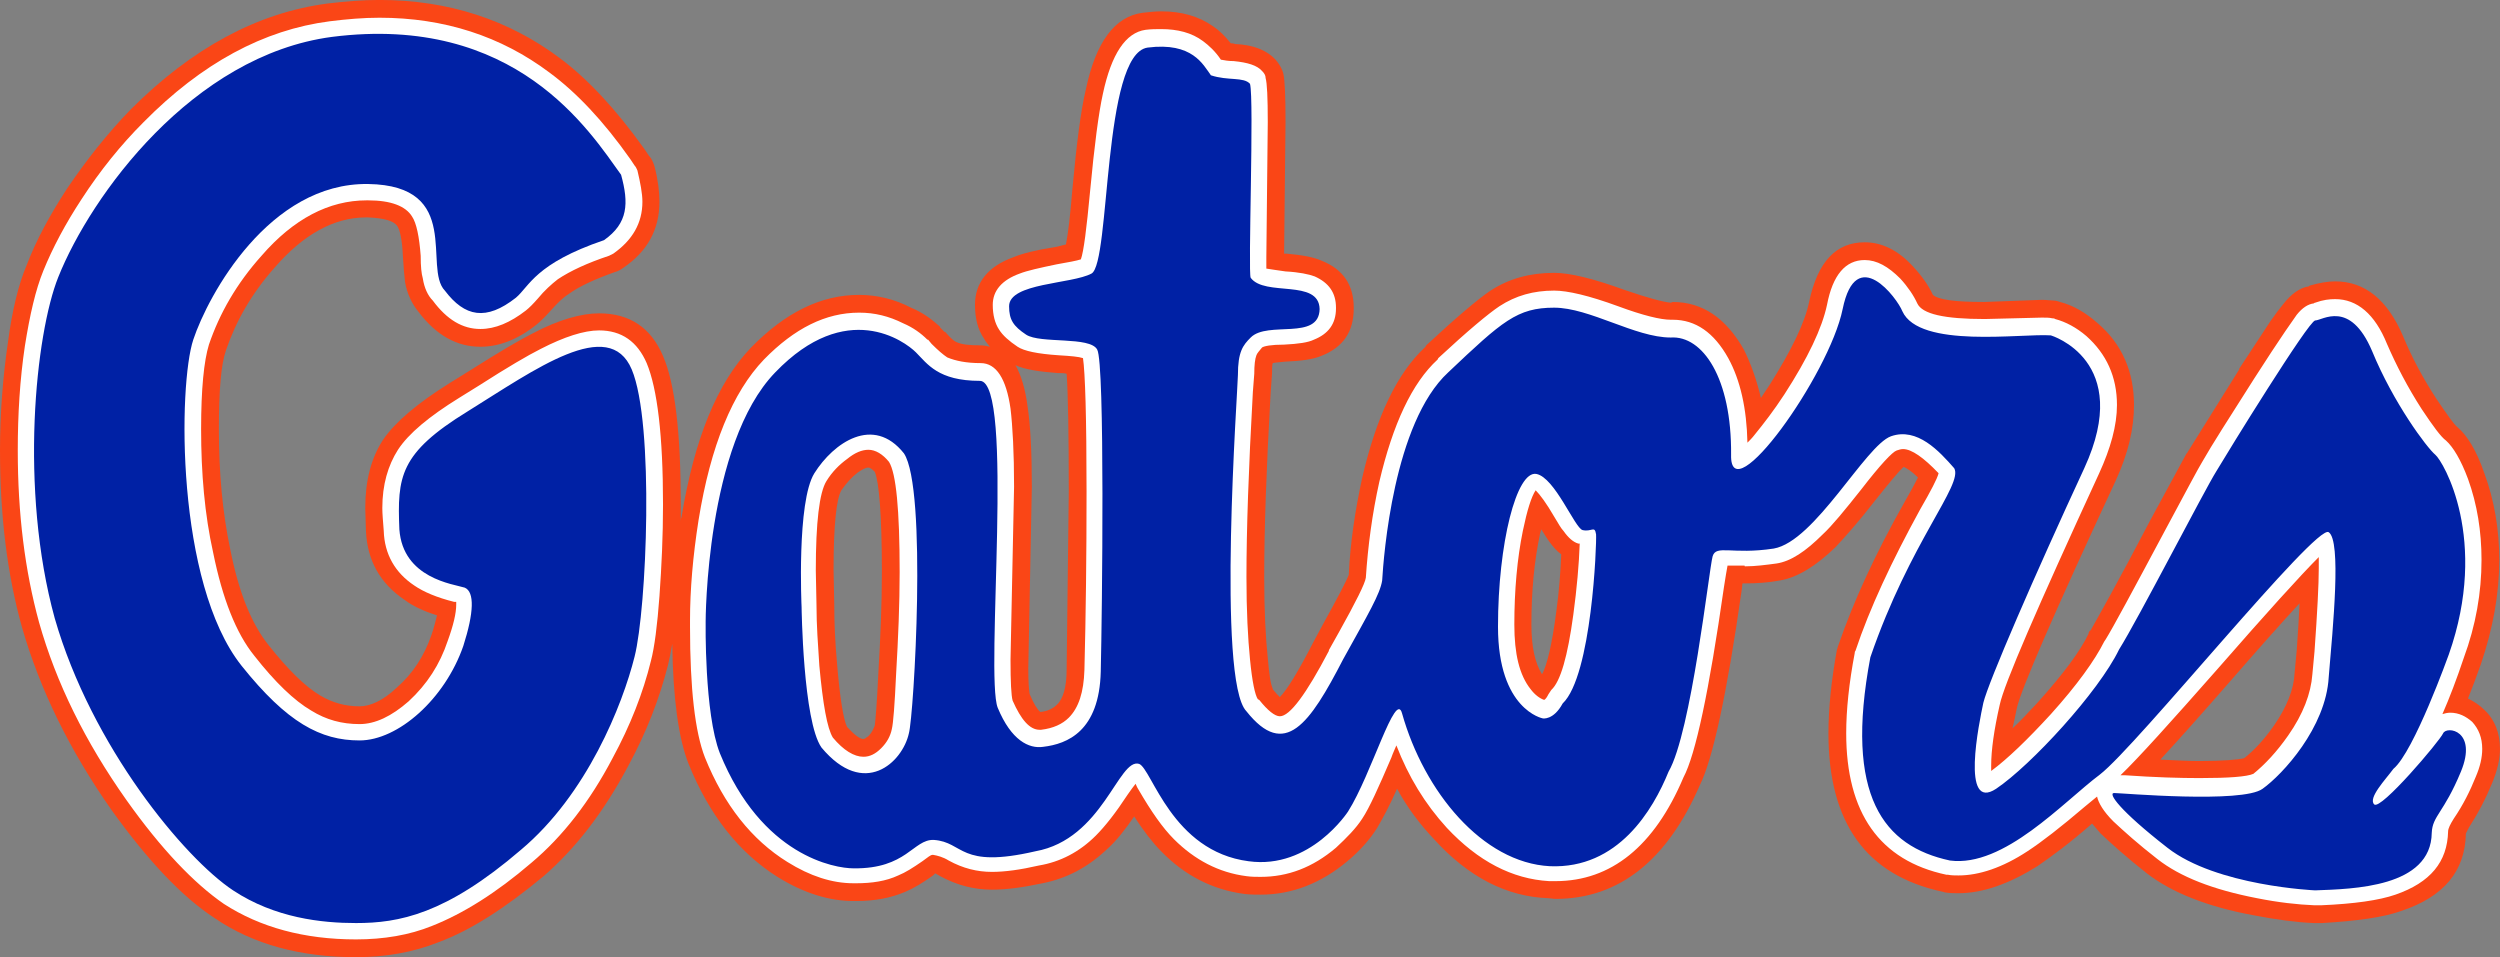 <?xml version="1.0" encoding="UTF-8" standalone="no"?>
<!-- Created with Inkscape (http://www.inkscape.org/) -->

<svg
   xmlns:dc="http://purl.org/dc/elements/1.1/"
   xmlns:cc="http://creativecommons.org/ns#"
   xmlns:rdf="http://www.w3.org/1999/02/22-rdf-syntax-ns#"
   xmlns:svg="http://www.w3.org/2000/svg"
   xmlns="http://www.w3.org/2000/svg"
   xmlns:sodipodi="http://sodipodi.sourceforge.net/DTD/sodipodi-0.dtd"
   xmlns:inkscape="http://www.inkscape.org/namespaces/inkscape"
   id="svg2"
   version="1.1"
   inkscape:version="0.47 r22583"
   width="317.438"
   height="121.537"
   xml:space="preserve"
   sodipodi:docname="Florida Gators script-NCAA.pdf"><rect width="100%" height="100%" fill="#808080" stroke="none"/><defs
     id="defs6"><inkscape:perspective
       sodipodi:type="inkscape:persp3d"
       inkscape:vp_x="0 : 0.5 : 1"
       inkscape:vp_y="0 : 1000 : 0"
       inkscape:vp_z="1 : 0.5 : 1"
       inkscape:persp3d-origin="0.5 : 0.33333333 : 1"
       id="perspective10" /></defs><sodipodi:namedview
     pagecolor="#ffffff"
     bordercolor="#666666"
     borderopacity="1"
     objecttolerance="10"
     gridtolerance="10"
     guidetolerance="10"
     inkscape:pageopacity="0"
     inkscape:pageshadow="2"
     inkscape:window-width="640"
     inkscape:window-height="481"
     id="namedview4"
     showgrid="false"
     inkscape:zoom="1.7011223"
     inkscape:cx="158.71875"
     inkscape:cy="60.768749"
     inkscape:window-x="0"
     inkscape:window-y="0"
     inkscape:window-maximized="0"
     inkscape:current-layer="g12" /><g
     id="g12"
     inkscape:groupmode="layer"
     inkscape:label="Florida Gators script-NCAA"
     transform="matrix(1.25,0,0,-1.25,0,121.537)"><g
       id="g14"
       transform="scale(0.24,0.24)"><path
         d="M 800.355,220.77 C 788.32,217.16 768.172,176.254 750.727,173.246"
         style="fill:none;stroke:#0021A5;stroke-opacity:1;stroke-width:5;stroke-linecap:square;stroke-linejoin:miter;stroke-miterlimit:10;stroke-dasharray:none"
         id="path16" /><path
         d="m 435.219,122.117 1.504,76.996 0,0 c 0,14.739 -0.606,26.164 -1.805,33.985 -0.906,7.218 -2.711,13.238 -5.113,17.449 3.906,-1.809 9.922,-2.711 17.742,-3.313 1.504,0 2.711,0 3.91,-0.296 0.602,-8.727 0.902,-25.571 0.902,-49.934 l 0,0 -0.902,-75.191 c 0,-7.52 -1.5,-12.633 -4.211,-15.04 -1.504,-1.503 -3.91,-2.703 -6.918,-3.003 -1.199,0.902 -2.707,3.308 -4.512,7.519 -0.296,1.5 -0.597,5.109 -0.597,10.828 l 0,0 z m -147.078,61.957 c 0,2.406 0,5.114 0,7.52 0,30.074 -2.411,51.129 -7.52,62.859 -5.113,12.031 -14.137,18.047 -27.07,18.047 -7.52,0 -17.145,-2.707 -27.973,-8.422 -5.414,-2.707 -14.137,-7.82 -26.469,-15.637 l -8.718,-5.414 0,0 c -13.536,-8.425 -23.164,-16.543 -28.274,-24.062 -5.113,-7.82 -7.519,-17.445 -7.519,-28.875 0,-0.305 0,-0.305 0,-0.305 l 0.3,-9.621 0,0 c 0.602,-12.332 6.016,-21.957 16.243,-28.875 3.605,-2.703 8.121,-4.812 13.832,-6.617 -0.602,-2.106 -1.203,-5.113 -2.403,-8.422 -3.011,-8.723 -7.824,-16.242 -14.738,-22.258 -5.715,-5.41 -11.129,-7.82 -15.644,-7.82 -6.012,0 -11.426,1.508 -16.54,4.512 -6.617,3.914 -13.835,11.129 -21.957,21.355 -7.218,9.027 -12.632,22.258 -16.242,40.606 -3.309,15.64 -4.812,32.785 -4.812,50.828 0,16.242 0.902,27.371 3.008,33.386 4.211,12.332 10.829,24.063 20.753,35.192 12.032,13.836 24.965,21.054 38.5,21.054 l 0.899,0 0,0 c 6.922,-0.3 10.832,-1.503 12.336,-3.609 1.203,-1.805 2.105,-6.016 2.402,-12.933 0.301,-4.813 0.606,-8.422 0.906,-10.829 0.899,-5.113 3.004,-9.324 5.715,-12.632 7.52,-9.926 16.239,-14.739 26.164,-14.739 7.821,0 15.942,3.008 24.063,9.625 1.504,1.203 3.609,3.309 6.015,6.016 2.407,2.707 4.813,5.113 7.219,6.617 4.512,3.309 11.129,6.317 19.551,9.324 1.203,0.301 2.406,0.903 3.609,1.805 10.227,6.918 15.34,16.242 15.34,27.973 0,4.211 -0.601,9.324 -2.105,15.035 -0.602,1.805 -1.203,3.312 -2.407,4.515 l -1.808,2.707 0,0 c -12.027,16.84 -24.059,29.774 -35.789,38.497 -21.656,16.242 -47.219,24.664 -76.395,24.664 -7.218,0 -14.437,-0.602 -21.957,-1.504 C 108.879,399.727 81.207,384.688 55.34,358.82 45.418,348.598 36.395,337.168 28.273,325.137 21.055,314.008 15.34,303.48 11.43,293.254 7.82,284.832 5.113,273.703 3.309,259.867 1.203,245.43 0,230.094 0,214.453 0,187.082 3.008,162.117 9.324,139.559 16.84,113.391 29.477,87.523 47.223,62.262 62.559,40.906 76.996,25.566 90.832,16.543 107.074,5.414 127.227,0 150.688,0 c 12.628,0 24.359,2.109 34.886,6.32 13.836,5.109 28.574,14.734 44.516,27.969 13.836,12.031 25.566,27.367 35.793,46.621 7.82,14.434 13.234,28.57 16.844,42.707 0.601,2.41 1.199,5.414 1.804,9.024 0.301,-23.161 2.707,-40.301 6.914,-50.828 8.727,-21.656 21.36,-37.598 37.598,-47.824 11.129,-6.918 21.957,-10.227 32.184,-10.227 l 0.902,0 0.301,0 c 7.519,0 14.437,1.203 20.754,3.91 3.609,1.504 7.519,3.91 11.73,6.918 0.301,0.301 0.602,0.602 0.902,0.906 0.602,-0.305 1.504,-0.906 2.106,-1.207 7.219,-3.91 14.437,-5.715 21.957,-5.715 6.016,0 12.93,0.902 21.351,2.707 10.532,2.105 19.551,6.918 27.973,15.039 3.309,3.008 6.918,7.519 10.828,13.234 3.91,-6.016 7.821,-11.129 11.43,-14.738 9.926,-10.227 21.656,-16.242 35.191,-18.047 2.407,-0.301 4.813,-0.301 6.918,-0.301 13.231,0 25.567,4.812 36.696,14.137 5.41,4.512 9.621,9.324 12.629,14.137 l 0,0 c 2.105,3.606 5.113,9.023 8.421,16.543 4.211,-7.82 9.629,-15.039 15.641,-21.355 14.438,-15.941 30.676,-24.363 48.426,-24.965 l 0,0 2.707,-0.297 0,0 c 0,0 0,0 0.301,0 26.769,0 47.218,16.238 61.054,48.117 5.418,10.828 11.43,38.203 17.746,82.715 l 0.301,2.707 0.903,0 0,0 c 0,0 0,0 0.3,0 4.817,0 9.625,0.301 14.438,1.203 7.519,1.203 15.34,6.016 23.758,14.137 3.91,4.211 9.629,10.527 16.847,19.848 6.016,7.519 9.922,12.335 12.032,14.14 1.199,-0.601 3.308,-1.805 6.015,-4.512 -1.207,-2.41 -3.008,-5.714 -5.418,-9.929 -12.629,-22.254 -21.957,-42.707 -28.269,-61.055 -0.301,-0.601 -0.301,-1.203 -0.602,-1.801 -2.406,-13.238 -3.609,-24.968 -3.609,-35.496 0,-37.895 15.941,-60.152 48.422,-67.07 0.304,0 0.605,-0.301 1.207,-0.301 1.8,-0.301 3.609,-0.301 5.41,-0.301 10.226,0 21.355,3.91 33.387,11.43 5.718,3.91 13.535,9.625 23.16,18.047 1.203,-1.504 2.406,-2.707 3.609,-4.211 4.809,-4.512 11.129,-10.226 19.547,-16.84 10.531,-8.125 25.566,-14.141 45.117,-17.75 9.328,-1.805 18.047,-3.008 25.567,-3.309 0,0 0,0 0.3,0 l 0.301,0 0.602,0 0,0 c 0,0 0,0 0.304,0 l 2.102,0 0,0 c 14.738,0.902 25.868,2.41 33.388,5.113 18.05,6.016 27.07,16.844 27.37,32.785 0.3,0.602 0.6,1.203 1.2,2.406 3.91,6.016 7.22,12.332 9.92,18.949 2.11,5.113 3.32,9.922 3.32,14.434 0,6.617 -2.11,12.336 -6.62,16.547 -2.11,2.101 -4.51,3.609 -6.92,4.808 1.81,4.512 3.61,9.329 5.42,14.438 5.11,15.039 7.82,29.777 7.82,44.215 0,12.933 -2.11,25.262 -6.32,36.691 -3.31,9.629 -7.22,15.946 -11.43,19.555 -1.5,1.199 -4.21,5.113 -8.72,11.726 -5.72,8.727 -10.53,17.747 -14.14,26.469 -6.61,15.641 -16.24,23.461 -28.87,23.461 -3.012,0 -6.621,-0.601 -10.828,-1.805 l -0.301,-0.3 0,0 c -3.91,-0.602 -7.52,-3.309 -10.828,-7.52 -1.508,-1.805 -3.309,-4.211 -5.418,-7.219 l 0,0 -13.231,-20.152 0,0 c 0,-0.301 0,-0.301 0,-0.301 l -21.957,-35.187 0,0 c 0,0 0,-0.301 -0.3,-0.301 l -15.34,-28.273 0,0 c -13.836,-26.469 -22.559,-41.809 -25.266,-46.622 -0.601,-0.296 -0.902,-0.898 -0.902,-1.503 -3.61,-7.52 -10.828,-17.141 -21.356,-28.872 -3.91,-4.21 -7.519,-8.121 -10.828,-11.128 0.606,2.402 1.207,5.41 1.805,8.418 1.805,8.121 15.64,40.007 41.808,96.25 5.415,11.73 7.821,22.257 7.821,32.183 0,14.133 -5.114,25.863 -15.34,34.586 -5.109,4.512 -10.227,7.52 -15.941,9.024 -0.903,0.3 -1.805,0.601 -2.708,0.601 -1.199,0 -3.007,0.301 -4.808,0.301 0,0 0,0 -0.301,0 l -24.367,-0.902 0,0 c -12.027,0 -19.246,0.902 -21.656,3.007 -1.801,3.91 -4.512,7.821 -8.422,12.032 -6.317,6.918 -13.231,10.226 -20.449,10.226 -12.036,0 -19.856,-8.121 -23.461,-24.965 -1.805,-9.023 -7.52,-20.754 -16.844,-35.492 -1.203,-1.805 -2.406,-3.609 -3.609,-5.414 -1.801,7.52 -4.211,14.438 -7.219,20.453 -7.52,13.235 -17.442,20.153 -30.078,20.153 l 0,0 -0.899,-0.301 0,0 c -3.312,0.301 -9.929,2.105 -19.551,5.414 -13.238,4.812 -23.16,7.219 -29.777,7.219 -10.226,0 -19.25,-2.407 -27.375,-7.821 -4.809,-3.308 -13.832,-10.828 -26.766,-22.859 l -0.3,-0.602 0,0 c -12.032,-11.129 -20.75,-29.476 -26.77,-55.34 -3.008,-13.835 -5.109,-27.671 -5.711,-41.207 -0.906,-2.406 -4.515,-9.32 -10.828,-20.75 l 0,0 -4.211,-7.82 0,0 c -6.316,-12.336 -11.129,-20.156 -14.137,-23.164 -0.902,0.906 -1.808,1.809 -3.007,3.309 0,0 0,0 0,0.3 -0.903,1.809 -1.504,6.02 -2.106,12.938 -0.906,8.719 -1.504,20.148 -1.504,34.285 0,19.852 0.899,45.719 2.707,77.598 0.301,5.113 0.602,7.824 0.602,8.426 0,2.101 0,3.609 0.301,4.507 1.199,0.301 2.707,0.301 5.113,0.602 6.613,0.305 11.73,0.902 15.34,2.406 9.32,3.61 13.832,10.227 13.832,20.152 l 0,0.301 c 0,9.625 -4.512,16.242 -13.531,19.852 -3.309,1.504 -8.122,2.406 -14.739,3.008 -0.301,0 -0.601,0 -1.207,0 l 0.606,55.64 0,0 c 0,11.129 -0.301,17.75 -0.907,20.453 -0.601,2.407 -1.8,4.211 -3.308,6.016 -3.606,3.91 -9.32,6.316 -17.141,6.617 -0.601,0.301 -1.203,0.301 -1.804,0.301 -2.407,3.008 -4.813,5.414 -7.52,7.219 -6.016,4.211 -13.234,6.316 -21.957,6.316 -2.406,0 -5.113,-0.301 -7.82,-0.601 -11.731,-1.504 -19.852,-12.332 -24.063,-32.481 -2.101,-8.726 -3.91,-22.859 -5.711,-42.41 -0.906,-11.129 -1.808,-18.648 -2.711,-23.16 -1.504,-0.301 -3.004,-0.903 -5.109,-1.203 -7.824,-1.203 -13.539,-2.707 -17.149,-4.211 -10.824,-3.91 -16.238,-10.828 -16.238,-20.153 0,-5.714 1.199,-10.527 3.91,-14.437 0.602,-1.203 1.504,-2.106 2.407,-3.309 -1.204,0.301 -2.707,0.602 -3.911,0.602 -4.812,0 -8.121,0.301 -10.531,1.504 -1.199,0.601 -2.703,2.105 -4.508,4.211 -0.3,0 -0.3,0 -0.3,0 l -1.805,1.804 0,0 c 0,0 0,0 0,0.301 -3.309,3.008 -7.219,6.016 -12.332,8.121 -6.918,3.61 -14.438,5.414 -21.957,5.414 -16.242,0 -31.281,-7.519 -45.719,-22.257 -14.434,-15.036 -24.059,-38.797 -29.473,-71.883 -0.3,-0.602 -0.3,-1.203 -0.3,-2.106 l 0,0 z M 914.348,83.613 c 7.519,8.121 17.445,19.25 29.777,33.387 12.027,13.836 21.656,24.668 29.176,32.785 -0.301,-5.414 -0.606,-12.027 -1.207,-19.847 l 0,0 -0.903,-9.629 0,0 c -0.3,-6.918 -3.308,-14.438 -8.718,-22.258 -4.211,-6.016 -8.426,-10.527 -12.637,-13.836 -2.402,-0.602 -8.719,-1.199 -18.949,-1.199 -4.508,0 -10.223,0.297 -16.539,0.598 l 0,0 z m -561.243,65.274 -0.3,15.035 c 0,18.949 1.203,30.078 3.308,33.687 2.106,3.004 4.211,5.414 6.918,7.52 1.805,1.203 3.309,2.105 4.512,2.105 0.602,0 1.504,-0.601 2.707,-1.804 1.805,-4.215 3.008,-18.348 3.008,-42.41 0,-13.536 -0.602,-27.672 -1.504,-43.012 -0.602,-12.629 -1.203,-19.848 -1.504,-21.957 -0.602,-1.5 -1.203,-3.008 -2.707,-4.508 -0.902,-0.602 -1.504,-1.203 -2.105,-1.203 -1.504,0 -3.911,1.805 -6.918,5.113 -1.504,3.008 -3.008,12.027 -4.211,26.465 -0.903,9.93 -1.204,18.047 -1.204,24.668 l 0,0.301 z m 299.567,-29.176 c -3.004,4.809 -4.508,11.727 -4.508,21.051 0,14.136 1.203,26.769 3.609,38.199 0.301,0.902 0.301,1.504 0.598,2.105 1.508,-2.406 2.41,-3.91 3.313,-5.113 1.504,-2.105 3.308,-4.211 5.113,-5.414 -0.301,-7.519 -0.906,-15.641 -2.106,-24.363 -1.804,-13.836 -3.91,-22.559 -6.019,-26.465 l 0,0"
         style="fill:#FA4616;fill-opacity:1;fill-rule:evenodd;stroke:none"
         id="path18" /><path
         d="m 150.688,7.52 c -21.958,0 -40.606,5.113 -55.946,15.039 C 82.109,31.281 68.273,45.719 53.535,66.473 36.094,91.133 23.762,116.102 16.543,141.668 c -6.016,21.957 -9.023,46.016 -9.023,72.785 0,15.34 0.902,30.078 3.008,44.211 2.106,13.234 4.512,23.762 7.82,31.883 3.906,9.625 9.324,19.851 16.242,30.379 7.816,12.027 16.543,22.859 26.164,32.48 24.664,24.969 50.832,39.102 78.805,42.711 7.218,0.903 14.136,1.504 21.054,1.504 27.371,0 51.43,-7.82 71.883,-23.156 11.43,-8.426 22.859,-20.453 34.289,-36.695 l 0,0 1.805,-2.707 c 0.601,-0.602 0.902,-1.504 1.203,-2.11 1.203,-5.109 2.105,-9.621 2.105,-13.23 0,-9.024 -4.21,-16.243 -12.332,-21.957 -0.601,-0.301 -1.203,-0.602 -1.804,-0.903 -9.024,-3.008 -16.242,-6.316 -21.657,-9.925 -2.707,-2.106 -5.714,-4.813 -8.421,-8.122 -2.106,-2.406 -3.61,-3.91 -5.114,-5.113 -6.617,-5.113 -12.933,-7.82 -19.25,-7.82 -7.515,0 -14.136,3.91 -20.148,12.031 -2.106,2.106 -3.613,5.414 -4.211,9.324 -0.606,2.106 -0.906,5.114 -0.906,9.625 -0.598,8.121 -1.805,13.836 -3.61,16.543 -2.703,4.512 -9.023,6.918 -18.648,6.918 l -0.598,0 c -15.941,0 -30.98,-7.82 -44.515,-23.461 -10.528,-11.73 -17.747,-24.363 -22.258,-37.597 -2.106,-6.914 -3.309,-18.645 -3.309,-35.793 0,-18.649 1.504,-36.09 5.113,-52.332 3.91,-19.25 9.625,-33.989 17.445,-43.614 8.722,-11.129 16.844,-18.945 24.062,-23.156 6.317,-3.91 12.934,-5.719 20.45,-5.719 6.621,0 13.539,3.309 20.753,9.629 7.825,7.219 13.235,15.637 16.543,25.567 2.407,6.613 3.61,11.726 3.61,15.336 0,0.601 0,0.902 0,1.203 -0.301,0 -0.602,0 -0.899,0 -7.222,1.808 -12.933,4.211 -16.843,6.918 -8.125,5.414 -12.633,13.234 -12.934,23.16 -0.301,3.91 -0.602,7.219 -0.602,9.625 0,9.922 2.407,18.047 6.618,24.664 4.507,6.914 13.23,14.133 25.863,21.953 l 0,0 8.723,5.414 c 11.73,7.52 20.453,12.633 25.867,15.344 9.926,5.109 18.347,7.816 24.664,7.816 9.625,0 16.242,-4.812 20.152,-13.836 4.512,-10.824 6.918,-30.675 6.918,-59.851 0,-13.239 -0.601,-26.168 -1.504,-38.801 -0.902,-12.332 -2.105,-21.656 -3.609,-27.371 C 272.199,111.891 266.785,98.051 259.266,84.215 249.641,65.871 238.211,51.133 224.977,40.004 209.938,27.07 195.805,18.348 182.871,13.238 173.246,9.328 162.418,7.52 150.688,7.52 l 0,0 z m 141.363,135.046 0,-2.707 c 0,-26.168 2.105,-44.515 6.316,-55.343 8.117,-20.148 19.852,-34.887 34.887,-44.211 9.625,-6.016 18.949,-9.023 27.973,-9.023 l 0.902,0 0.301,0 c 6.617,0 12.633,0.902 17.746,3.308 3.008,1.203 6.316,3.309 10.226,6.016 2.407,1.805 3.61,2.707 4.211,2.707 l 0.301,0 0,0 c 1.805,-0.305 4.211,-0.902 6.617,-2.406 6.016,-3.309 12.032,-4.812 18.348,-4.812 5.414,0 12.031,0.902 19.848,2.707 9.023,1.504 17.144,5.715 24.062,12.633 3.91,3.91 8.426,9.625 13.535,17.441 1.203,1.809 2.406,3.312 3.309,4.516 0.301,-0.605 0.601,-1.504 1.203,-2.406 5.414,-9.328 10.227,-16.242 15.039,-21.055 8.723,-8.723 18.949,-14.137 30.68,-15.641 2.105,-0.301 4.211,-0.301 6.015,-0.301 11.43,0 21.957,3.91 31.879,12.332 4.512,4.207 8.422,8.121 11.129,12.332 l 0,0 c 3.008,4.512 6.918,13.234 12.332,25.863 0.606,1.809 1.504,3.609 2.106,5.117 5.113,-13.238 12.031,-24.668 21.355,-34.891 13.234,-14.137 27.672,-21.656 43.313,-22.559 0,0 0,0 0.3,0 l 2.106,0 0,0 c 0,0 0,0 0.301,0 23.457,0 41.804,14.738 54.136,43.91 5.118,9.629 10.828,36.394 17.145,80.609 0.601,4.211 1.203,7.219 1.504,9.024 l 7.219,0 0,0 c 0,-0.301 0,-0.301 0.3,-0.301 4.211,0 8.723,0.601 13.235,1.203 6.015,0.902 12.332,5.113 19.55,12.332 3.911,3.605 9.321,10.227 16.239,18.949 8.121,10.528 13.238,15.942 15.039,16.543 0.902,0.301 1.808,0.602 2.711,0.602 3.609,0 8.719,-3.61 15.039,-10.231 -0.602,-2.402 -3.313,-7.515 -7.82,-15.34 -12.032,-21.953 -21.36,-41.804 -27.372,-59.851 -0.3,-0.301 -0.3,-0.602 -0.3,-0.903 -2.407,-12.628 -3.61,-24.058 -3.61,-33.988 0,-33.684 14.133,-53.836 42.41,-59.852 0.301,0 0.301,0 0.598,0 1.504,-0.301 3.012,-0.301 4.512,-0.301 8.726,0 18.648,3.309 29.176,10.227 6.019,3.91 14.136,10.227 24.363,18.949 1.805,1.5 3.609,3.008 5.113,4.211 0.602,-2.711 2.707,-6.32 6.918,-10.527 4.512,-4.211 10.524,-9.625 18.649,-15.941 9.625,-7.519 23.46,-12.934 42.109,-16.543 9.019,-1.805 17.141,-2.707 24.359,-3.008 l 0.301,0 c 0.301,0 0.301,0 0.301,0 l 2.105,0 0,0 c 14.137,0.602 24.67,2.106 31.58,4.512 14.74,5.113 21.96,13.836 22.26,26.77 0,1.203 0.9,3.008 2.41,5.414 3.91,5.715 6.91,11.73 9.32,17.742 1.81,4.211 2.71,8.121 2.71,11.73 0,4.816 -1.51,8.426 -4.21,11.434 -2.71,2.402 -5.72,3.91 -9.33,3.91 -1.2,0 -2.4,-0.305 -3.31,-0.606 3.01,6.918 6.02,14.739 9.03,23.766 5.11,13.832 7.52,27.668 7.52,41.504 0,12.031 -1.81,23.461 -5.72,34.289 -3.01,8.117 -6.31,13.531 -9.32,16.242 -2.11,1.504 -5.42,6.016 -10.23,13.234 -6.01,9.325 -10.83,18.649 -14.74,27.668 -5.11,12.633 -12.63,18.95 -21.95,18.95 -2.41,0 -5.117,-0.301 -8.426,-1.504 -0.301,0 -0.601,-0.301 -0.601,-0.301 -2.403,-0.301 -4.813,-1.805 -7.219,-4.813 -1.203,-1.804 -2.703,-3.91 -4.813,-6.918 -3.308,-4.812 -7.816,-11.73 -13.234,-20.148 -10.524,-16.543 -18.043,-28.273 -21.953,-35.191 -1.508,-2.407 -6.617,-12.032 -15.34,-28.274 -14.137,-26.469 -22.559,-42.109 -25.566,-46.922 -0.301,-0.297 -0.301,-0.597 -0.602,-0.898 -3.91,-7.824 -11.43,-18.348 -22.555,-30.684 -9.929,-10.828 -18.347,-18.949 -25.269,-24.058 0,0.898 0,1.5 0,2.406 0,6.312 1.203,15.039 3.609,25.562 1.805,8.727 15.942,41.207 42.109,98.051 4.813,10.531 7.52,20.156 7.52,28.879 0,12.027 -4.512,21.652 -12.934,29.172 -4.207,3.609 -8.722,6.016 -13.234,7.219 -0.301,0.301 -0.902,0.301 -1.203,0.301 -1.203,0.3 -2.707,0.3 -4.207,0.3 0,0 0,0 -0.301,0 l -24.066,-0.601 0,0 c -17.141,0 -26.469,2.105 -28.571,6.617 -1.507,3.309 -3.91,6.918 -7.218,10.527 -5.118,5.114 -9.926,7.821 -15.039,7.821 -8.122,0 -13.536,-6.317 -15.946,-18.95 -2.101,-9.925 -8.117,-22.558 -18.043,-37.898 -4.511,-6.914 -8.722,-12.328 -12.633,-17.141 -0.902,-1.207 -2.105,-2.406 -3.007,-3.312 -0.301,14.441 -3.008,26.469 -8.121,35.793 -6.016,10.828 -13.832,16.242 -23.461,16.242 l -0.899,0 0,0 c -4.211,0 -11.73,1.805 -22.258,5.715 -12.332,4.512 -21.359,6.617 -27.07,6.617 -8.726,0 -16.246,-2.105 -23.16,-6.617 -4.512,-3.008 -13.234,-10.227 -25.867,-21.957 l -0.301,-0.602 0,0 c -10.828,-9.922 -18.945,-27.371 -24.664,-51.734 -3.008,-13.531 -4.809,-27.067 -5.711,-40.602 -0.301,-2.406 -4.215,-10.226 -11.43,-23.156 l 0,0 -4.215,-7.519 0,0 c 0,0 0,0 0,-0.305 -9.621,-18.344 -16.539,-27.672 -20.75,-27.672 -2.109,0 -5.113,2.41 -8.722,6.918 -0.301,0 -0.301,0.301 -0.598,0.301 -1.207,1.808 -2.41,7.519 -3.312,16.847 -0.903,9.02 -1.504,20.45 -1.504,34.887 0,19.852 0.902,46.02 2.707,78.203 0.301,4.508 0.601,7.219 0.601,7.821 0,3.609 0.301,6.312 0.903,7.816 0.3,0.902 1.203,1.805 2.406,3.309 0.902,0.601 3.91,1.203 9.32,1.203 6.02,0.3 10.227,0.902 12.637,2.105 6.012,2.406 9.32,6.617 9.32,13.234 0,0.301 0,0.301 0,0.301 l 0,0 c 0,6.317 -3.008,10.528 -9.019,13.235 -2.41,0.902 -6.617,1.804 -12.332,2.105 -3.91,0.602 -6.618,0.902 -8.125,1.203 0,1.203 0,2.707 0,4.813 l 0.605,57.144 0,0 c 0,10.532 -0.301,16.543 -0.906,18.649 0,1.203 -0.598,2.105 -1.5,3.008 -2.106,2.406 -6.016,3.609 -12.031,4.21 -2.106,0 -3.911,0.301 -5.414,0.602 -2.407,3.609 -5.114,6.02 -7.52,7.824 -4.812,3.61 -10.828,5.11 -17.746,5.11 -2.106,0 -4.211,0 -6.617,-0.301 -8.422,-1.199 -14.438,-10.223 -18.047,-27.067 -1.805,-8.125 -3.609,-21.957 -5.414,-41.207 -1.504,-15.941 -2.707,-25.566 -3.906,-28.875 -1.809,-0.601 -5.118,-1.203 -10.231,-2.105 -7.219,-1.504 -12.633,-2.707 -15.637,-3.91 -7.519,-2.707 -11.429,-7.219 -11.429,-13.235 0,-4.211 0.898,-7.82 2.703,-10.527 1.508,-2.406 4.215,-4.812 7.82,-7.219 2.711,-1.804 8.426,-3.008 17.449,-3.609 5.11,-0.301 8.418,-0.598 10.223,-1.203 0.906,-6.016 1.504,-24.961 1.504,-56.547 0,-27.066 -0.301,-52.332 -0.902,-75.492 -0.301,-9.321 -2.407,-15.942 -6.618,-20.149 -2.707,-2.711 -6.617,-4.511 -11.726,-5.113 -0.305,0 -0.305,0 -0.606,0 -4.211,0 -7.82,4.211 -11.429,12.332 -0.598,2.102 -0.899,7.816 -0.899,17.445 l 1.504,73.086 0,0 c 0,14.438 -0.605,25.567 -1.504,33.086 -1.804,12.633 -6.015,19.246 -12.633,19.246 -6.015,0 -10.531,0.907 -14.136,2.407 -1.805,1.203 -3.91,3.007 -6.617,5.714 l 0,0 -1.504,1.805 0,0 c -0.301,0 -0.301,0 -0.301,0 -2.707,2.707 -6.016,5.113 -10.227,6.918 -6.015,3.008 -12.031,4.512 -18.648,4.512 -14.137,0 -27.371,-6.617 -40.305,-19.852 -13.234,-13.832 -22.558,-36.39 -27.668,-67.972 -2.41,-15.34 -3.609,-29.477 -3.609,-42.411 l 0,0 z M 897.5,76.996 c 0.605,0 1.207,0 1.809,0 12.929,-0.902 23.461,-1.199 31.578,-1.199 12.636,0 20.156,0.598 22.859,1.805 4.817,3.91 9.926,9.32 14.738,16.242 6.317,9.019 9.625,17.746 10.227,25.867 l 0,0 0.902,9.621 0,0 c 1.207,16.844 1.809,28.574 1.809,35.191 0,1.805 0,3.309 0,4.813 -7.82,-7.82 -21.957,-23.461 -42.715,-47.219 C 918.559,99.254 905.02,84.215 897.5,76.996 l 0,0 z m -551.914,71.59 0,0 c 0,-7.824 0.602,-16.246 1.203,-25.266 1.504,-16.242 3.309,-26.468 5.715,-30.379 4.512,-5.418 9.023,-8.121 12.934,-8.121 2.707,0 5.113,1.203 7.519,3.609 2.406,2.402 3.91,5.113 4.512,8.121 0.601,2.402 1.203,10.222 1.804,23.16 0.903,15.336 1.504,29.773 1.504,43.309 0,26.464 -1.504,41.804 -4.511,46.621 -2.707,3.308 -5.715,5.113 -8.723,5.113 -2.707,0 -5.715,-1.203 -9.023,-3.91 -3.309,-2.406 -6.317,-5.414 -8.723,-9.324 -3.008,-4.817 -4.512,-17.446 -4.512,-37.895 l 0.301,-15.039 0,0 z m 307.992,-39.707 c 0.602,0.301 1.203,1.203 1.805,2.41 0.301,0.602 0.898,1.199 1.199,1.801 3.914,3.609 6.918,14.137 9.328,31.887 1.5,11.128 2.406,21.351 2.707,30.074 -0.301,0 -0.301,0 -0.601,0 -2.106,0.601 -4.215,2.406 -6.317,5.414 -0.902,0.902 -2.109,3.008 -3.91,6.015 -3.309,5.715 -6.016,9.325 -7.82,11.129 -1.805,-2.707 -3.61,-8.421 -5.414,-17.144 -2.407,-11.731 -3.61,-25.266 -3.61,-39.703 0,-12.332 2.106,-21.352 6.918,-27.371 1.805,-2.403 3.91,-3.911 5.715,-4.512 l 0,0"
         style="fill:#FFFFFF;fill-opacity:1;fill-rule:evenodd;stroke:none"
         id="path20" /><path
         d="m 150.688,14.438 c -14.438,0 -34.29,2.106 -52.036,13.84 C 78.199,41.809 38.797,89.031 23.16,143.469 8.121,198.211 15.039,263.777 24.664,287.84 38.5,322.43 81.508,381.684 140.461,389.504 c 77.898,9.922 109.18,-40.008 122.414,-58.352 3.309,-12.031 3.008,-20.453 -7.219,-27.672 -29.176,-9.925 -31.582,-19.55 -37.297,-24.363 -12.632,-9.926 -21.656,-8.121 -30.074,3.008 -9.324,9.625 7.817,44.516 -32.488,45.117 -41.805,0.602 -67.672,-46.922 -73.988,-65.871 -6.316,-18.949 -7.519,-102.863 20.453,-138.051 19.25,-24.066 33.386,-31.586 49.926,-31.586 16.246,0 36.097,17.446 43.914,40.004 4.511,14.137 4.812,22.86 0.601,24.664 -4.812,1.504 -26.168,3.911 -27.672,24.664 -0.898,22.258 0,32.184 28.875,49.926 28.574,17.746 59.856,40.606 69.481,17.746 9.625,-22.855 6.316,-101.359 1.203,-121.511 C 263.477,106.773 248.438,68.875 220.465,45.418 188.586,18.047 168.73,14.438 150.688,14.438 l 0,0 z M 298.664,141.965 c 0,0 -0.598,-38.801 6.02,-55.641 17.742,-43.613 48.722,-48.727 56.543,-48.727 22.558,-0.301 25.265,12.332 33.988,12.031 12.93,-0.902 10.527,-12.332 43.008,-4.812 28.574,5.113 35.191,39.699 43.914,36.996 5.414,-2.109 13.836,-36.996 46.32,-41.207 26.164,-3.609 42.109,21.051 42.109,21.051 9.922,15.645 20.149,51.735 22.86,41.508 9.32,-33.082 33.984,-63.16 62.558,-64.664 28.875,-1.203 43.614,23.762 50.231,40.004 9.621,16.539 17.14,85.719 18.648,91.133 1.5,5.109 8.117,0.601 25.864,3.308 17.445,3.008 38.8,43.614 49.628,47.524 11.129,3.91 20.45,-6.321 26.77,-13.535 3.91,-6.922 -18.648,-30.981 -35.496,-80.004 -11.129,-58.953 5.719,-80.008 33.687,-86.024 22.86,-3.008 47.825,24.66 63.465,36.395 15.641,12.031 91.735,106.472 96.848,102.562 5.414,-3.609 1.805,-40.004 0,-61.359 -1.199,-21.352 -19.547,-41.203 -27.973,-47.219 -8.422,-6.32 -59.851,-1.809 -62.859,-1.809 -2.707,0 2.105,-7.215 22.558,-23.156 20.75,-16.242 62.559,-18.043 62.559,-18.043 15.945,0.598 49.026,1.199 49.326,24.359 0.3,7.219 5.12,8.422 12.33,25.867 7.22,17.445 -6.01,19.547 -7.52,16.238 -1.5,-3.309 -26.46,-32.781 -29.17,-30.074 -2.71,2.707 4.81,10.527 8.12,15.035 8.72,7.219 23.46,48.426 23.46,48.426 17.15,48.726 -2.41,81.812 -5.71,84.519 -3.61,3.008 -17.75,21.954 -26.77,43.911 -9.328,21.957 -21.058,12.933 -24.066,12.933 -2.703,0 -36.992,-55.64 -41.809,-63.762 -5.109,-8.121 -33.085,-62.562 -41.203,-75.492 -8.722,-18.047 -37.297,-49.027 -52.031,-58.953 -15.043,-9.93 -7.219,27.969 -5.418,36.395 2.11,8.718 21.656,53.836 42.711,99.254 21.055,45.714 -14.133,56.242 -14.133,56.242 -12.336,0.902 -55.644,-5.711 -62.863,10.226 -2.109,5.414 -19.551,28.875 -25.266,0.903 -5.714,-27.969 -47.824,-86.621 -47.218,-61.657 0.296,32.481 -12.032,50.528 -25.567,49.625 -15.039,0 -34.289,12.633 -49.328,12.633 -15.641,0 -21.957,-5.715 -44.816,-27.371 C 589.816,226.184 585.605,169.637 585,159.41 c -0.902,-5.715 -5.715,-13.836 -16.543,-33.383 -14.137,-27.375 -24.66,-42.414 -40.902,-21.957 -12.633,12.93 -3.61,137.153 -3.61,142.266 0,9.922 2.106,12.629 5.414,15.937 7.219,7.219 28.871,-1.503 29.172,12.032 -0.301,12.933 -23.16,5.113 -29.172,13.234 -1.203,1.805 1.504,75.797 -0.3,82.109 -2.707,3.012 -9.325,1.207 -16.543,3.61 -3.309,4.512 -7.821,14.137 -26.77,11.73 -19.25,-2.703 -15.641,-91.133 -23.762,-95.644 -8.418,-4.512 -34.886,-3.91 -34.886,-13.836 0,-5.715 1.8,-8.422 7.215,-12.031 6.015,-3.911 27.07,-0.602 30.078,-6.317 3.308,-5.715 2.105,-110.984 1.504,-136.25 C 465.293,95.644 451.762,90.234 441.531,89.031 435.52,88.125 428,91.734 422.285,105.57 c -5.414,13.539 7.219,138.055 -7.519,138.356 -17.746,0 -22.258,7.219 -27.071,12.035 -4.812,4.809 -29.476,22.855 -59.554,-8.426 -29.477,-30.375 -29.477,-105.57 -29.477,-105.57 l 0,0 z m 40.606,6.316 c 0,0 0.601,-48.422 8.421,-59.55 18.047,-21.656 34.289,-6.316 36.997,6.012 2.105,7.52 7.82,103.77 -2.106,118.508 -12.934,16.242 -29.777,4.508 -37.898,-8.426 -7.52,-12.027 -5.414,-56.543 -5.414,-56.543 l 0,0 z m 313.703,-47.218 c 0,0 4.515,-0.903 8.425,6.316 12.332,11.73 14.438,67.672 14.137,71.582 -0.605,3.91 -1.805,0.902 -5.715,1.805 -3.308,0.902 -11.73,22.257 -19.55,23.761 -8.422,1.504 -16.243,-29.476 -16.243,-64.668 0,-35.187 18.946,-38.796 18.946,-38.796 l 0,0"
         style="fill:#0021A5;fill-opacity:1;fill-rule:evenodd;stroke:none"
         id="path22" /></g></g></svg>
